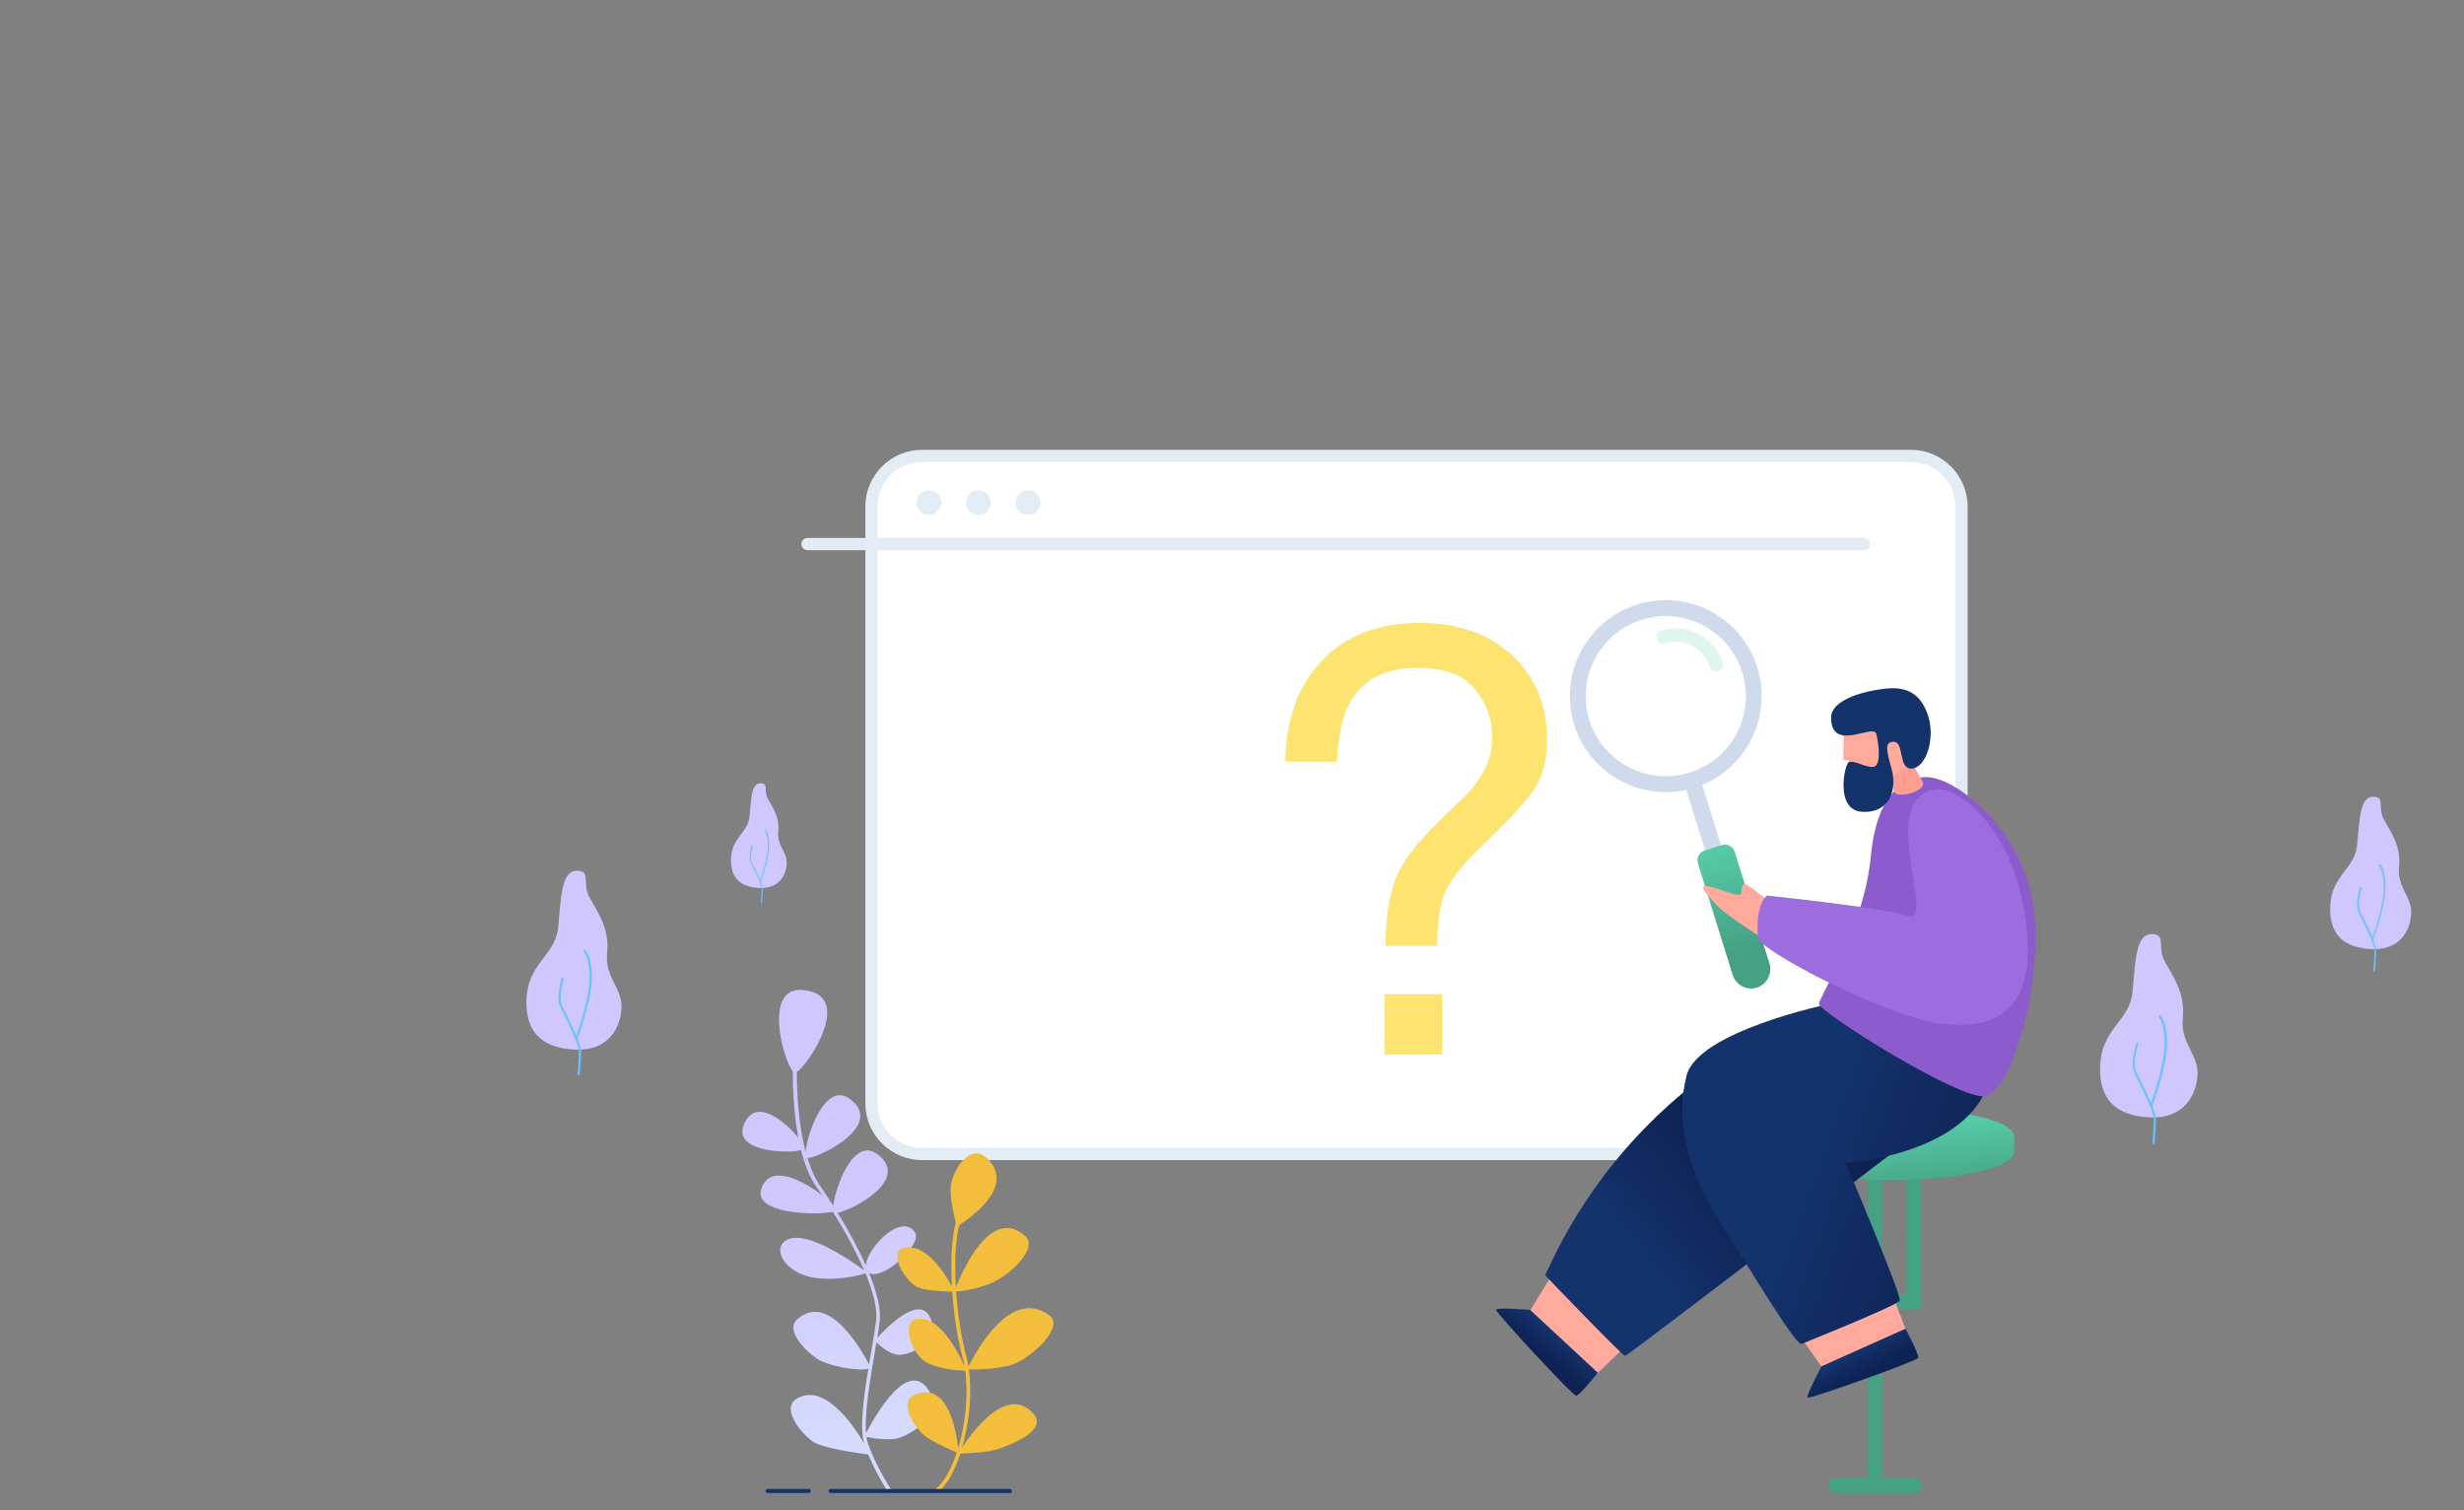 <svg width="434" height="266" viewBox="0 0 434 266" fill="none" xmlns="http://www.w3.org/2000/svg">
<rect x="0" y="0" width="434" height="266" fill="#808080" stroke="none"/>
<path d="M334.321 203.256H164.634C158.48 203.256 153.486 198.258 153.486 192.1V91.453C153.486 85.295 158.48 80.297 164.634 80.297H334.351C340.505 80.297 345.499 85.295 345.499 91.453V192.1C345.499 198.258 340.505 203.256 334.321 203.256Z" fill="white"/>
<path d="M336.551 204.327H162.404C156.904 204.327 152.416 199.835 152.416 194.331V89.222C152.416 83.718 156.904 79.226 162.404 79.226H336.581C342.081 79.226 346.57 83.718 346.57 89.222V194.331C346.57 199.865 342.081 204.327 336.551 204.327ZM162.404 81.368C158.064 81.368 154.556 84.908 154.556 89.222V194.331C154.556 198.675 158.094 202.185 162.404 202.185H336.581C340.921 202.185 344.429 198.645 344.429 194.331V89.222C344.429 84.879 340.891 81.368 336.581 81.368H162.404Z" fill="#E3ECF5"/>
<path d="M232.77 116.444C236.962 111.952 242.729 109.72 250.072 109.72C256.85 109.72 262.29 111.624 266.363 115.462C270.436 119.3 272.487 124.179 272.487 130.159C272.487 133.759 271.744 136.704 270.258 138.935C268.771 141.196 265.739 144.499 261.161 148.842C257.831 151.996 255.661 154.703 254.65 156.875C253.64 159.076 253.134 162.319 253.134 166.603H244.067C244.067 161.724 244.632 157.797 245.791 154.822C246.951 151.847 249.537 148.426 253.521 144.588L257.683 140.542C258.931 139.382 259.942 138.162 260.715 136.912C262.142 134.711 262.826 132.39 262.826 130.01C262.826 126.678 261.815 123.792 259.764 121.323C257.742 118.883 254.383 117.634 249.686 117.634C243.889 117.634 239.875 119.746 237.646 123.971C236.397 126.321 235.684 129.713 235.505 134.145H226.409C226.468 126.827 228.549 120.906 232.77 116.444ZM243.859 175.112H254.026V185.733H243.859V175.112Z" fill="#FDE36F"/>
<path d="M328.317 96.898H142.219C141.624 96.898 141.149 96.422 141.149 95.827C141.149 95.232 141.624 94.756 142.219 94.756H328.287C328.881 94.756 329.357 95.232 329.357 95.827C329.387 96.422 328.911 96.898 328.317 96.898Z" fill="#E3ECF5"/>
<path d="M165.771 88.871C165.963 87.687 165.159 86.572 163.976 86.38C162.793 86.188 161.679 86.992 161.487 88.175C161.295 89.359 162.098 90.475 163.281 90.667C164.464 90.859 165.579 90.055 165.771 88.871Z" fill="#E3ECF5"/>
<path d="M174.46 89.048C174.736 87.881 174.014 86.711 172.847 86.436C171.681 86.16 170.512 86.883 170.236 88.05C169.961 89.217 170.683 90.387 171.85 90.663C173.016 90.938 174.185 90.215 174.46 89.048Z" fill="#E3ECF5"/>
<path d="M183.217 88.866C183.409 87.682 182.606 86.567 181.422 86.374C180.239 86.182 179.125 86.986 178.933 88.17C178.741 89.354 179.544 90.47 180.727 90.662C181.91 90.854 183.025 90.05 183.217 88.866Z" fill="#E3ECF5"/>
<path d="M101.521 184.87C97.27 184.751 92.632 183.234 92.722 176.391C92.811 169.549 97.805 168.478 98.311 163.331C98.816 158.214 98.846 153.424 101.521 153.364C104.197 153.305 102.502 155.507 103.751 157.887C104.999 160.267 107.407 163.301 106.932 167.764C106.456 172.197 109.637 173.922 109.459 177.552C109.31 181.181 107.051 185.049 101.521 184.87Z" fill="#D1C7FF"/>
<path d="M103.097 167.377C103.008 167.317 102.918 167.317 102.829 167.377C102.77 167.436 102.77 167.555 102.829 167.644C102.829 167.644 103.929 168.775 103.84 172.553C103.751 175.826 102.056 180.913 101.521 182.43C101.016 181.24 100.362 179.931 99.827 178.801C99.47 178.057 99.143 177.403 98.965 176.986C98.34 175.499 99.292 172.375 99.292 172.345C99.321 172.256 99.262 172.137 99.173 172.107C99.084 172.077 98.965 172.137 98.935 172.226C98.905 172.345 97.924 175.528 98.608 177.135C98.786 177.551 99.113 178.206 99.47 178.95C100.481 180.973 101.967 184.037 101.967 185.197C101.937 186.834 101.729 189.214 101.729 189.243C101.729 189.333 101.789 189.422 101.908 189.452C101.908 189.452 101.908 189.452 101.937 189.452C102.027 189.452 102.116 189.392 102.116 189.273C102.116 189.243 102.324 186.863 102.354 185.227C102.354 184.691 102.116 183.858 101.729 182.936C101.967 182.252 104.108 176.272 104.227 172.553C104.345 168.567 103.156 167.406 103.097 167.377Z" fill="#6AC1FF"/>
<path d="M417.917 167.169C414.29 167.05 410.336 165.771 410.426 159.939C410.515 154.108 414.766 153.186 415.182 148.813C415.628 144.439 415.628 140.364 417.917 140.334C420.206 140.304 418.749 142.149 419.82 144.201C420.89 146.254 422.941 148.813 422.555 152.621C422.168 156.399 424.844 157.857 424.695 160.951C424.546 164.015 422.614 167.318 417.917 167.169Z" fill="#D1C7FF"/>
<path d="M419.255 152.234C419.196 152.175 419.106 152.175 419.017 152.234C418.958 152.294 418.958 152.383 419.017 152.472C419.017 152.472 419.968 153.424 419.879 156.667C419.79 159.463 418.363 163.777 417.887 165.086C417.471 164.075 416.906 162.944 416.431 161.992C416.104 161.368 415.836 160.802 415.688 160.445C415.153 159.166 415.955 156.518 415.985 156.488C416.015 156.399 415.955 156.31 415.866 156.28C415.777 156.25 415.688 156.31 415.658 156.399C415.628 156.518 414.796 159.196 415.39 160.594C415.539 160.951 415.807 161.516 416.134 162.141C416.996 163.867 418.274 166.455 418.244 167.466C418.215 168.865 418.036 170.888 418.036 170.917C418.036 171.007 418.096 171.096 418.185 171.096C418.274 171.096 418.333 171.036 418.333 170.947C418.333 170.917 418.512 168.894 418.542 167.496C418.542 167.05 418.333 166.336 418.006 165.533C418.215 164.967 420.028 159.85 420.147 156.667C420.296 153.275 419.285 152.294 419.255 152.234Z" fill="#6AC1FF"/>
<path d="M133.895 156.399C131.398 156.31 128.693 155.447 128.752 151.431C128.812 147.414 131.725 146.79 132.022 143.785C132.32 140.78 132.32 137.983 133.895 137.954C135.471 137.924 134.46 139.203 135.203 140.601C135.946 142 137.344 143.785 137.076 146.373C136.808 148.991 138.652 149.973 138.562 152.115C138.473 154.227 137.135 156.488 133.895 156.399Z" fill="#D1C7FF"/>
<path d="M134.817 146.135C134.787 146.105 134.698 146.105 134.668 146.135C134.638 146.165 134.638 146.254 134.668 146.284C134.668 146.284 135.322 146.938 135.263 149.17C135.203 151.103 134.222 154.079 133.895 154.971C133.598 154.257 133.211 153.513 132.884 152.859C132.676 152.412 132.468 152.026 132.379 151.788C132.022 150.925 132.587 149.08 132.587 149.051C132.617 148.991 132.587 148.932 132.528 148.902C132.468 148.872 132.409 148.902 132.379 148.961C132.349 149.051 131.784 150.895 132.201 151.847C132.319 152.085 132.498 152.472 132.706 152.918C133.3 154.108 134.192 155.893 134.163 156.578C134.133 157.53 134.014 158.928 134.014 158.958C134.014 159.017 134.044 159.077 134.103 159.077C134.163 159.077 134.192 159.047 134.222 158.987C134.222 158.987 134.341 157.589 134.371 156.607C134.371 156.31 134.222 155.804 134.014 155.269C134.163 154.882 135.411 151.371 135.471 149.17C135.56 146.819 134.846 146.165 134.817 146.135Z" fill="#6AC1FF"/>
<path d="M378.914 196.801C374.544 196.682 369.787 195.135 369.906 188.113C369.995 181.092 375.109 179.991 375.614 174.726C376.119 169.46 376.149 164.581 378.914 164.521C381.649 164.462 379.925 166.723 381.203 169.162C382.481 171.602 384.949 174.726 384.473 179.277C383.997 183.829 387.238 185.585 387.059 189.303C386.881 193.022 384.562 196.979 378.914 196.801Z" fill="#D1C7FF"/>
<path d="M380.519 178.861C380.43 178.802 380.311 178.802 380.252 178.861C380.192 178.95 380.192 179.069 380.252 179.129C380.252 179.129 381.381 180.289 381.262 184.157C381.173 187.518 379.419 192.725 378.884 194.272C378.379 193.052 377.695 191.684 377.13 190.553C376.744 189.779 376.417 189.125 376.238 188.708C375.584 187.191 376.565 183.978 376.595 183.948C376.625 183.859 376.565 183.74 376.476 183.71C376.387 183.681 376.268 183.74 376.238 183.829C376.209 183.978 375.198 187.221 375.911 188.857C376.09 189.274 376.417 189.958 376.803 190.731C377.814 192.814 379.39 195.938 379.36 197.158C379.33 198.853 379.122 201.263 379.122 201.293C379.122 201.412 379.181 201.501 379.3 201.501C379.3 201.501 379.3 201.501 379.33 201.501C379.419 201.501 379.508 201.412 379.508 201.323C379.508 201.293 379.717 198.853 379.746 197.158C379.746 196.622 379.508 195.759 379.122 194.807C379.36 194.123 381.56 187.994 381.679 184.157C381.797 180.081 380.579 178.921 380.519 178.861Z" fill="#6AC1FF"/>
<path d="M141.089 202.572C138.592 203.227 129.198 202.84 130.982 198.199C132.974 193.022 138.325 197.544 140.614 200.4C139.752 195.819 139.633 191.178 139.633 188.679C137.938 186.656 134.371 173.714 141.416 174.369C150.632 175.202 142.457 187.429 140.346 188.828C140.346 191.803 140.554 197.723 141.892 202.84C142.189 199.597 145.43 190.315 149.74 193.588C155.983 198.318 144.032 204.03 142.219 203.941C142.784 205.815 143.527 207.541 144.478 208.909C145.162 209.891 145.935 211.051 146.738 212.301C146.738 212.33 146.767 212.33 146.767 212.36C147.184 208.939 150.364 200.133 154.586 203.316C160.413 207.749 150.394 213.015 147.54 213.61C149.294 216.466 151.108 219.738 152.505 222.892C152.713 219.798 158.777 213.461 161.185 217.091C162.523 219.114 155.418 225.688 153.07 224.201C154.407 227.474 155.21 230.538 154.943 232.769C154.853 233.602 154.675 234.554 154.526 235.625C156.191 233.781 162.196 227.622 163.98 232.382C165.466 236.339 160.502 238.63 158.421 238.63C156.786 238.63 155.061 237.083 154.378 236.428C154.289 236.994 154.17 237.589 154.08 238.184C153.248 243.063 152.237 248.924 152.535 252.434C153.962 249.667 160.294 238.213 163.98 245.592C165.882 249.37 160.502 252.553 158.421 253.238C156.726 253.803 153.664 253.297 152.624 253.089C152.683 253.476 152.743 253.862 152.862 254.16C154.229 258.236 156.964 262.371 156.994 262.401C157.113 262.549 157.053 262.787 156.905 262.877C156.845 262.906 156.786 262.936 156.726 262.936C156.607 262.936 156.518 262.877 156.429 262.787C156.399 262.758 154.378 259.664 152.921 256.183C151.286 255.975 145.013 255.112 143.2 253.922C141.119 252.524 137.403 247.972 140.435 246.276C145.132 243.658 150.067 250.59 152.208 254.219C151.405 251.512 152.118 246.127 152.951 241.07C151.256 241.575 145.816 240.594 143.913 239.314C141.832 237.916 138.235 234.316 140.435 232.353C145.965 227.444 151.791 237.856 153.07 240.326C153.189 239.552 153.337 238.749 153.456 238.005C153.813 235.982 154.14 234.078 154.318 232.65C154.586 230.568 153.813 227.593 152.445 224.26C151.345 224.617 147.629 225.629 143.557 225.064C138.711 224.379 136.244 220.571 137.998 218.816C141 215.811 149.919 222.059 152.208 223.755C150.81 220.482 148.848 216.853 146.678 213.431C143.854 214.086 132.557 213.848 134.103 209.355C135.619 204.863 141.416 207.898 144.805 210.516C144.538 210.099 144.24 209.683 143.973 209.296C142.635 207.481 141.743 205.101 141.089 202.572Z" fill="url(#paint0_linear)"/>
<path d="M161.215 245.591C167.042 243.271 168.469 252.196 168.766 255.112C170.044 250.857 170.609 245.651 170.015 241.426C169.123 241.396 165.704 241.248 163.296 240.028C160.531 238.63 158.807 233.066 161.215 232.382C165.258 231.222 168.826 238.243 169.896 240.623C169.807 240.087 169.688 239.552 169.539 239.076C168.647 235.833 168.023 231.638 167.726 227.503C166.626 227.473 163.564 227.384 161.869 226.819C159.788 226.134 156.251 220.69 159.105 219.857C162.999 218.727 166.447 224.349 167.666 226.581C167.428 222.297 167.607 218.161 168.35 215.335C168.023 214.085 167.428 211.467 167.428 209.415C167.428 206.648 170.639 201.174 173.671 203.851C179.201 208.76 170.907 214.502 168.945 215.781C168.261 218.548 168.112 222.564 168.38 226.7C169.628 223.576 174.623 212.33 180.628 217.745C182.946 219.827 177.863 224.706 174.385 226.075C171.62 227.176 169.272 227.414 168.409 227.473C168.677 231.519 169.331 235.655 170.193 238.838C170.342 239.433 170.49 240.028 170.58 240.682C171.888 238.035 178.012 226.729 184.79 231.638C187.584 233.691 182.025 238.6 179.23 239.968C176.852 241.158 172.007 241.218 170.669 241.218C171.234 245.443 170.728 250.589 169.48 254.903C171.531 251.809 177.476 243.896 182.025 248.983C184.7 252.017 177.744 254.576 175.782 255.231C174.028 255.826 170.312 255.974 169.153 256.034C168.172 259.009 166.834 261.508 165.258 262.787C165.199 262.847 165.11 262.876 165.05 262.876C164.961 262.876 164.842 262.847 164.783 262.757C164.664 262.609 164.693 262.4 164.812 262.281C166.299 261.032 167.577 258.682 168.528 255.826C167.637 255.439 164.991 254.308 163.296 253.178C161.215 251.839 157.975 246.871 161.215 245.591Z" fill="#F2BE3C"/>
<path d="M146.292 262.966H177.893C178.071 262.966 178.249 262.817 178.249 262.609C178.249 262.43 178.101 262.252 177.893 262.252H146.292C146.113 262.252 145.935 262.401 145.935 262.609C145.935 262.787 146.083 262.966 146.292 262.966Z" fill="#14336A"/>
<path d="M135.173 262.966H142.457C142.635 262.966 142.813 262.817 142.813 262.609C142.813 262.43 142.665 262.252 142.457 262.252H135.173C134.995 262.252 134.817 262.401 134.817 262.609C134.817 262.787 134.995 262.966 135.173 262.966Z" fill="#14336A"/>
<path d="M323.322 260.229H328.881V230.597V227.89V206.767H331.587V227.89H335.808V206.767H338.513V227.89V230.597H335.808H331.587V260.229H337.146C337.889 260.229 338.513 260.824 338.513 261.597C338.513 262.341 337.919 262.966 337.146 262.966H331.587H328.881H323.322C322.579 262.966 321.955 262.371 321.955 261.597C321.955 260.854 322.579 260.229 323.322 260.229Z" fill="#45A184"/>
<path d="M333.37 195.194C345.202 195.194 354.775 197.425 354.775 200.162V202.87C354.775 205.607 345.202 207.838 333.37 207.838C321.539 207.838 311.966 205.607 311.966 202.87V200.162C311.966 197.425 321.539 195.194 333.37 195.194Z" fill="url(#paint1_linear)"/>
<path opacity="0.1" d="M305.465 129.93C309.511 123.258 307.388 114.567 300.721 110.517C294.055 106.468 285.37 108.593 281.324 115.264C277.277 121.936 279.4 130.627 286.067 134.677C292.733 138.726 301.418 136.601 305.465 129.93Z" fill="white"/>
<path opacity="0.17" d="M302.275 118.289C301.77 118.289 301.294 117.961 301.145 117.456C300.64 115.849 299.54 114.54 298.054 113.767C296.567 112.993 294.873 112.844 293.267 113.32C292.643 113.529 291.959 113.171 291.781 112.547C291.573 111.922 291.93 111.238 292.554 111.059C294.754 110.375 297.132 110.583 299.183 111.654C301.235 112.725 302.751 114.54 303.434 116.771C303.642 117.396 303.286 118.08 302.661 118.259C302.513 118.259 302.394 118.289 302.275 118.289Z" fill="#50C6A1"/>
<path d="M288.362 106.477C279.473 109.274 274.509 118.735 277.274 127.66C280.068 136.555 289.522 141.524 298.44 138.757C307.329 135.96 312.293 126.5 309.528 117.574C306.734 108.649 297.281 103.681 288.362 106.477ZM297.608 136.079C290.176 138.4 282.268 134.265 279.949 126.827C277.63 119.389 281.763 111.476 289.195 109.155C296.627 106.834 304.534 110.97 306.853 118.407C309.201 125.845 305.04 133.759 297.608 136.079Z" fill="#D0DAED"/>
<path d="M299.682 137.778L296.873 138.657L300.862 151.435L303.671 150.557L299.682 137.778Z" fill="#D0DAED"/>
<path d="M309.439 173.952C307.656 174.517 305.753 173.506 305.188 171.721L299.064 152.056C298.767 151.104 299.302 150.092 300.253 149.795L303.286 148.842C304.237 148.545 305.248 149.08 305.545 150.033L311.669 169.698C312.204 171.483 311.223 173.387 309.439 173.952Z" fill="url(#paint2_linear)"/>
<path d="M310.599 165.325C310.599 165.325 304.267 161.427 302.364 159.404C300.461 157.381 299.659 156.459 300.134 156.043C300.61 155.626 305.961 157.976 306.466 157.56C306.972 157.173 306.526 156.191 307.121 155.745C307.685 155.299 311.134 158.839 311.966 158.571C312.799 158.304 311.55 164.7 310.599 165.325Z" fill="#FFAA9D"/>
<path d="M285.419 237.975L280.781 242.438L269.039 231.579L272.903 225.272L285.419 237.975Z" fill="#FFAA9D"/>
<path d="M281.435 241.783C281.435 241.783 278.195 245.83 277.601 245.83C277.006 245.83 263.42 231.163 263.509 230.687C263.599 230.211 269.515 230.716 269.515 230.716L281.435 241.783Z" fill="url(#paint3_linear)"/>
<path d="M272.16 224.617C272.16 224.617 285.746 238.808 286.251 238.808C286.786 238.808 351.564 189.036 351.564 189.036L324.095 176.838C324.125 176.868 289.254 186.447 272.16 224.617Z" fill="url(#paint4_linear)"/>
<path d="M333.668 228.901L335.957 234.911L321.36 241.426L317.109 235.417L333.668 228.901Z" fill="#FFAA9D"/>
<path d="M321.984 176.868C321.984 176.868 299.064 181.658 297.072 189.422C295.081 197.187 296.894 205.696 303.196 215.633C309.499 225.569 315.95 236.369 317.258 236.726C317.258 236.726 334.232 229.913 334.619 229.08C335.005 228.217 325.106 204.833 325.106 204.833C325.106 204.833 345.262 203.494 349.959 191.594L321.984 176.868Z" fill="url(#paint5_linear)"/>
<path d="M320.379 176.778C320.171 178.117 345.202 193.825 349.661 193.082C354.121 192.338 359.828 174.011 358.253 160.326C356.677 146.641 344.429 136.407 338.84 136.883C333.252 137.359 330.279 142.595 329.506 150.925C328.376 163.152 320.617 175.291 320.379 176.778Z" fill="#8C5CCC"/>
<path d="M341.337 138.995C344.281 138.728 354.448 144.707 356.826 162.29C359.204 179.873 349.483 181.36 341.337 180.23C333.192 179.099 312.65 169.014 309.647 165.414C309.647 165.414 308.993 159.761 311.193 157.738C311.193 157.738 330.992 159.761 336.135 161.308C341.248 162.826 330.13 139.977 341.337 138.995Z" fill="#9D6CDD"/>
<path d="M335.63 234.019C335.63 234.019 338.067 238.6 337.859 239.165C337.621 239.731 318.804 246.425 318.417 246.157C318.031 245.889 320.825 240.653 320.825 240.653L335.63 234.019Z" fill="url(#paint6_linear)"/>
<path d="M324.749 127.571L324.66 133.848L325.611 133.819C325.611 133.819 326.354 139.025 330.041 138.192C331.081 137.954 332.449 137.061 332.835 137.24C333.281 137.448 333.489 138.876 333.608 139.293C333.995 140.869 339.524 139.263 338.632 137.656C337.77 136.139 336.521 134.027 336.789 133.462C337.711 131.439 337.978 126.411 332.924 124.715C328.822 123.376 324.779 125.429 324.749 127.571Z" fill="#FFAA9D"/>
<path d="M338.573 137.656C337.71 136.139 336.462 134.027 336.729 133.461C336.729 133.461 334.589 136.734 332.627 137.24C332.686 137.24 332.746 137.24 332.805 137.27C333.251 137.478 333.459 138.906 333.578 139.322C333.965 140.869 339.464 139.293 338.573 137.656Z" fill="#FF9F91"/>
<path d="M333.251 130.665C335.63 130.248 334.143 135.544 336.759 135.366C339.375 135.187 341.189 129.475 339.256 125.102C337.354 120.699 333.697 120.937 330.249 121.561C326.771 122.156 322.52 123.733 322.52 126.351C322.52 132.658 329.981 127.363 330.487 129.267C330.873 130.724 331.468 134.979 329.922 135.068C328.406 135.157 326.86 133.908 325.641 134.235C324.957 134.414 323.055 142.714 328.019 142.982C332.954 143.249 334.173 138.906 333.162 135.366C332.181 131.944 332.092 130.843 333.251 130.665Z" fill="#14336A"/>
<defs>
<linearGradient id="paint0_linear" x1="146.352" y1="211.137" x2="154.279" y2="254.861" gradientUnits="userSpaceOnUse">
<stop stop-color="#D1C7FF"/>
<stop offset="0.965" stop-color="#D5DBFE"/>
</linearGradient>
<linearGradient id="paint1_linear" x1="332.925" y1="196.695" x2="334.262" y2="211.394" gradientUnits="userSpaceOnUse">
<stop stop-color="#58CFAA"/>
<stop offset="0.973" stop-color="#45A184"/>
</linearGradient>
<linearGradient id="paint2_linear" x1="301.245" y1="147.738" x2="307.502" y2="167.749" gradientUnits="userSpaceOnUse">
<stop stop-color="#58CFAA"/>
<stop offset="0.973" stop-color="#45A184"/>
</linearGradient>
<linearGradient id="paint3_linear" x1="273.778" y1="234.637" x2="270.863" y2="238.27" gradientUnits="userSpaceOnUse">
<stop stop-color="#14336D"/>
<stop offset="0.966" stop-color="#0E2253"/>
</linearGradient>
<linearGradient id="paint4_linear" x1="286.438" y1="221.038" x2="306.792" y2="204.654" gradientUnits="userSpaceOnUse">
<stop stop-color="#14336D"/>
<stop offset="0.966" stop-color="#0E2253"/>
</linearGradient>
<linearGradient id="paint5_linear" x1="315.587" y1="205.322" x2="351.291" y2="218.262" gradientUnits="userSpaceOnUse">
<stop stop-color="#14336D"/>
<stop offset="0.966" stop-color="#0E2253"/>
</linearGradient>
<linearGradient id="paint6_linear" x1="326.038" y1="238.274" x2="328.233" y2="242.382" gradientUnits="userSpaceOnUse">
<stop stop-color="#14336D"/>
<stop offset="0.966" stop-color="#0E2253"/>
</linearGradient>
</defs>
</svg>
